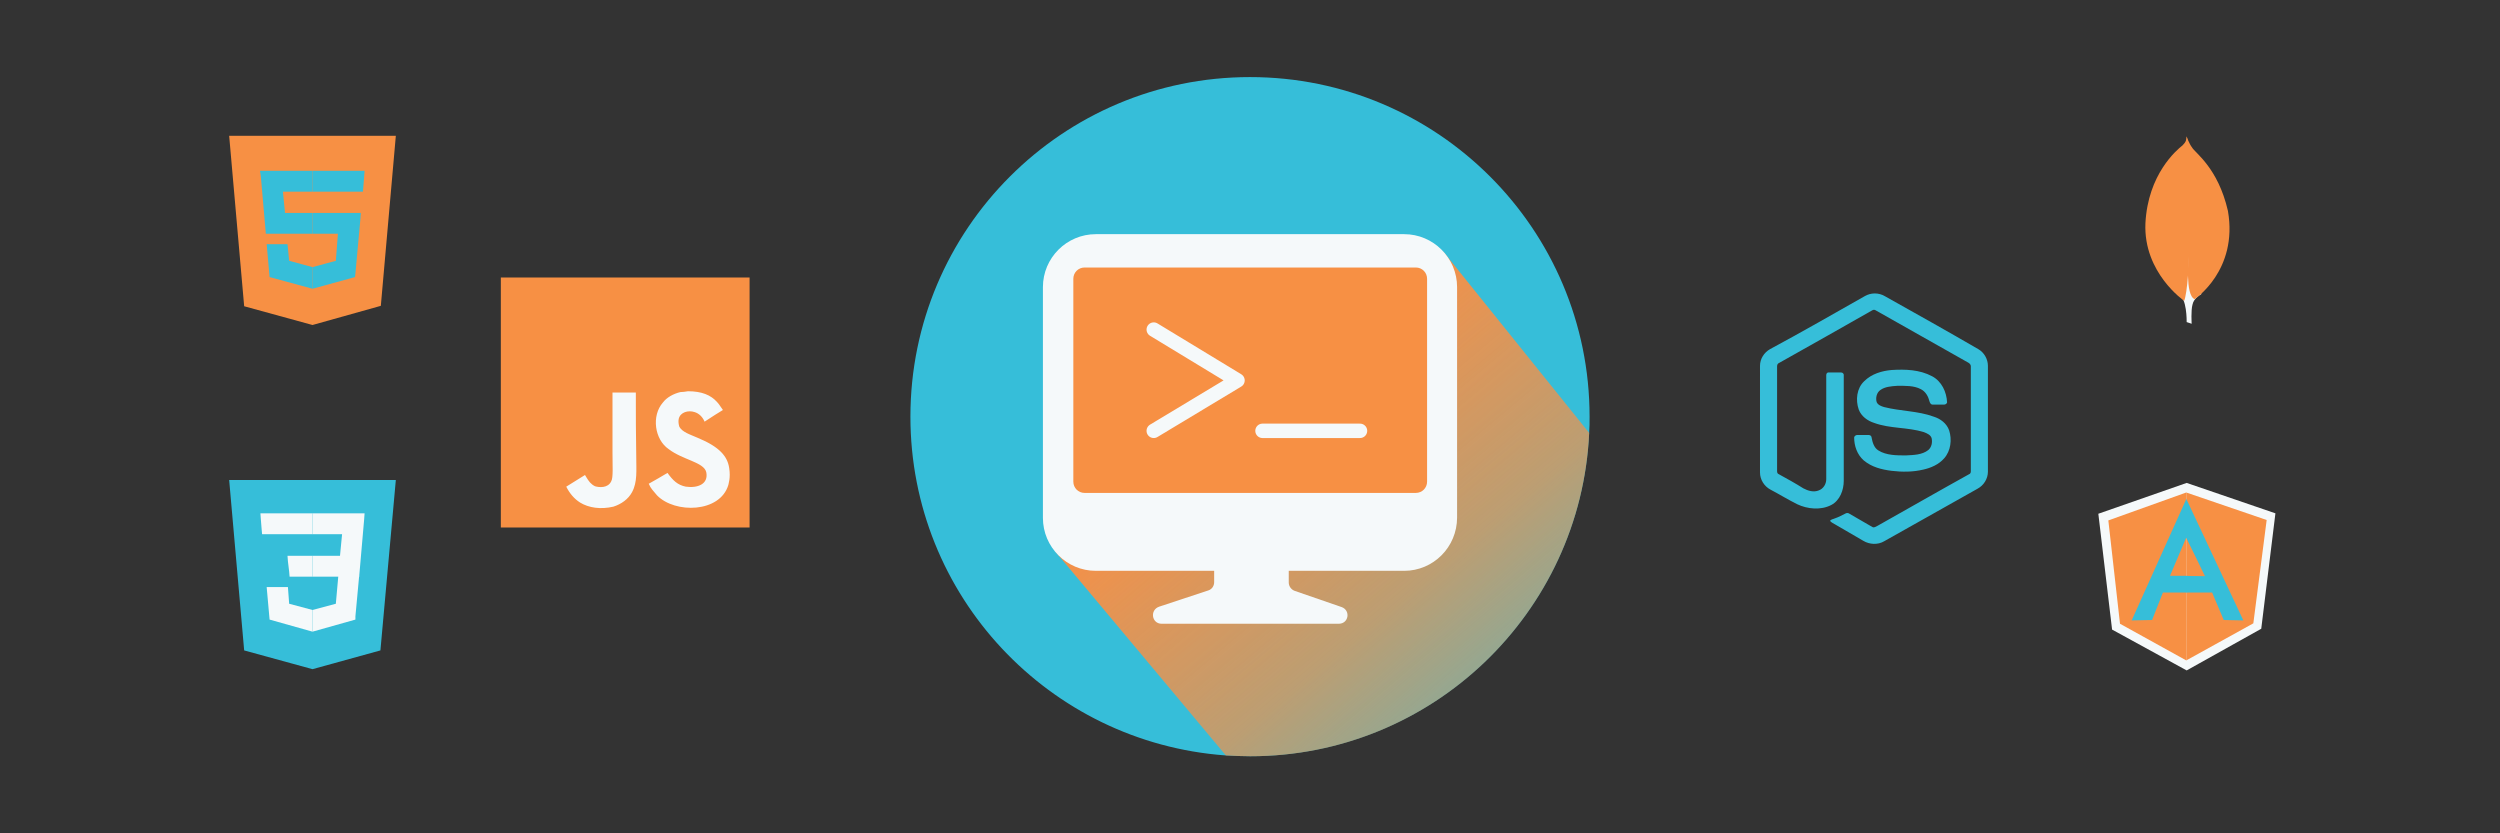 <?xml version="1.0" encoding="utf-8"?>
<!-- Generator: Adobe Illustrator 19.2.1, SVG Export Plug-In . SVG Version: 6.00 Build 0)  -->
<svg version="1.1" xmlns="http://www.w3.org/2000/svg" xmlns:xlink="http://www.w3.org/1999/xlink" x="0px" y="0px"
	 viewBox="0 0 600 200" style="enable-background:new 0 0 600 200;" xml:space="preserve">
<rect x="0" y="0" width="600" height="200" fill="#333333" stroke="none"/>
<style type="text/css">
	.st0{display:none;}
	.st1{fill:#36BED9;}
	.st2{fill:url(#svg-intro-shadow_1_);}
	.st3{fill:#F5F9FA;}
	.st4{fill:#F79044;}
	.st5{fill:none;stroke:#F5F9FA;stroke-width:3.461;stroke-linecap:round;stroke-linejoin:round;stroke-miterlimit:10;}
</style>
<g id="guides" class="st0">
</g>
<g>
	<g id="svg-intro-logo">
		<path id="svg-intro-circle" class="st1" d="M300,18.5c-45,0-81.5,36.5-81.5,81.5c0,43,33.3,78.2,75.6,81.3c2,0.1,3.9,0.2,5.9,0.2
			c43.7,0,79.4-34.4,81.4-77.6c0.1-1.3,0.1-2.6,0.1-3.9C381.5,55,345,18.5,300,18.5z"/>
		
			<linearGradient id="svg-intro-shadow_1_" gradientUnits="userSpaceOnUse" x1="298.196" y1="94.588" x2="353.993" y2="161.084">
			<stop  offset="0" style="stop-color:#F79046"/>
			<stop  offset="0.707" style="stop-color:#F69046;stop-opacity:0.701"/>
			<stop  offset="1" style="stop-color:#F59047;stop-opacity:0.5"/>
		</linearGradient>
		<path id="svg-intro-shadow" class="st2" d="M381.4,103.9l-35-43.5l-93.1,72l40.9,48.9c2,0.1,3.9,0.2,5.9,0.2
			C343.7,181.5,379.4,147.1,381.4,103.9z"/>
		<g id="svg-intro-computer">
			<path class="st3" d="M309.3,135v4.8c0,0.9,0.6,1.7,1.4,2l11.3,3.9c2.2,0.8,1.7,4-0.7,4h-42.5c-2.4,0-2.9-3.3-0.6-4.1l11.8-3.9
				c0.9-0.3,1.4-1.1,1.4-2V135c0-1.1,0.9-2.1,2.1-2.1h13.8C308.3,133,309.3,133.9,309.3,135z"/>
			<path class="st3" d="M337,137h-74c-7,0-12.7-5.7-12.7-12.7V68.9c0-7,5.7-12.7,12.7-12.7h74c7,0,12.7,5.7,12.7,12.7v55.3
				C349.7,131.3,344,137,337,137z"/>
		</g>
		<path id="svg-intro-screen" class="st4" d="M339.8,118.3h-79.5c-1.5,0-2.7-1.2-2.7-2.7V66.9c0-1.5,1.2-2.7,2.7-2.7h79.5
			c1.5,0,2.7,1.2,2.7,2.7v48.7C342.5,117.1,341.3,118.3,339.8,118.3z"/>
		<g id="svg-intro-code">
			<polyline class="st5" points="276.9,79.1 297,91.3 276.9,103.4 			"/>
			<line id="svg-intro-underscore" class="st5" x1="303" y1="103.4" x2="326.4" y2="103.4"/>
		</g>
	</g>
	<g id="svg-intro-icon6">
		<polygon class="st4" points="58.6,73.5 55,32.6 95,32.6 91.4,73.4 75,78 		"/>
		<polygon class="st1" points="75,51.1 68.4,51.1 67.9,46 75,46 75,41 75,41 62.4,41 62.6,42.3 63.8,56.1 75,56.1 		"/>
		<polygon class="st1" points="75,64.1 75,64.1 69.4,62.6 69,58.6 66.3,58.6 64,58.6 64.7,66.5 75,69.3 75,69.3 		"/>
		<polygon class="st1" points="75,51.1 75,56.1 81.1,56.1 80.6,62.6 75,64.1 75,69.3 85.2,66.5 85.3,65.6 86.5,52.5 86.6,51.1 
			85.3,51.1 		"/>
		<polygon class="st1" points="75,41 75,44.1 75,46 75,46 87.1,46 87.1,46 87.1,46 87.2,44.9 87.4,42.3 87.5,41 		"/>
	</g>
	<g id="svg-intro-icon5">
		<polygon class="st1" points="58.6,156.1 55,115.2 95,115.2 91.3,156.1 75,160.6 		"/>
		<g>
			<polygon class="st3" points="75,133.4 81.6,133.4 82.1,128.2 75,128.2 75,123.2 75,123.2 87.5,123.2 87.4,124.6 86.2,138.4 
				75,138.4 			"/>
			<polygon class="st3" points="75,146.4 75,146.4 69.4,144.9 69.1,140.9 66.3,140.9 64,140.9 64.7,148.7 75,151.6 75,151.6 			"/>
			<polygon class="st3" points="81.2,138.2 80.6,144.9 75,146.4 75,151.6 85.3,148.7 85.3,147.9 86.2,138.2 			"/>
			<polygon class="st3" points="75,123.2 75,126.3 75,128.2 75,128.2 62.9,128.2 62.9,128.2 62.9,128.2 62.8,127.1 62.6,124.6 
				62.5,123.2 			"/>
			<polygon class="st3" points="75,133.4 75,136.5 75,138.4 75,138.4 69.5,138.4 69.5,138.4 69.5,138.4 69.4,137.2 69.1,134.7 
				69,133.4 			"/>
		</g>
	</g>
	<g id="svg-intro-icon4">
		<rect x="120.2" y="66.6" class="st4" width="59.7" height="60"/>
		<path class="st3" d="M175,112.3c-0.4-2.7-2.2-5-7.5-7.2c-1.8-0.8-3.9-1.4-4.5-2.8c-0.2-0.8-0.2-1.3-0.1-1.8
			c0.4-1.6,2.3-2.1,3.8-1.6c1,0.3,1.9,1.1,2.4,2.3c2.6-1.7,2.6-1.7,4.4-2.8c-0.7-1-1-1.5-1.4-1.9c-1.5-1.7-3.7-2.6-7-2.6
			c-0.6,0.1-1.2,0.2-1.8,0.2c-1.7,0.4-3.3,1.3-4.2,2.5c-2.8,3.2-2,8.9,1.4,11.2c3.4,2.6,8.4,3.1,9,5.5c0.6,2.9-2.1,3.9-4.9,3.5
			c-2-0.4-3.1-1.5-4.4-3.3c-2.2,1.3-2.2,1.3-4.5,2.6c0.5,1.2,1.1,1.7,2,2.8c4.3,4.4,15.1,4.2,17.1-2.5
			C174.8,116.2,175.4,114.7,175,112.3z M152.6,94.2H147c0,4.8,0,9.7,0,14.5c0,3.1,0.2,5.9-0.3,6.8c-0.8,1.7-2.9,1.5-3.9,1.2
			c-1-0.5-1.5-1.2-2.1-2.2c-0.2-0.3-0.3-0.5-0.3-0.5c-1.5,0.9-3,1.9-4.5,2.8c0.8,1.6,1.9,2.9,3.3,3.8c2.1,1.3,5,1.7,8,1
			c1.9-0.6,3.6-1.8,4.5-3.5c1.3-2.4,1-5.2,1-8.4C152.6,104.5,152.6,99.4,152.6,94.2z"/>
	</g>
	<g id="svg-intro-icon3">
		<path class="st1" d="M447.5,71.1c1.5-0.9,3.4-0.9,4.9,0c7.5,4.2,15,8.4,22.4,12.7c1.4,0.8,2.3,2.4,2.3,4v25.4c0,1.7-1,3.3-2.5,4.1
			c-7.5,4.2-14.9,8.4-22.4,12.6c-1.5,0.9-3.5,0.8-5-0.1c-2.2-1.3-4.5-2.6-6.7-3.9c-0.5-0.3-1-0.5-1.3-0.9c0.3-0.4,0.8-0.4,1.2-0.6
			c0.9-0.3,1.8-0.8,2.6-1.2c0.2-0.1,0.5-0.1,0.7,0c1.9,1.1,3.8,2.2,5.7,3.3c0.4,0.2,0.8-0.1,1.2-0.3c7.3-4.1,14.6-8.3,22-12.4
			c0.3-0.1,0.4-0.4,0.4-0.7c0-8.4,0-16.8,0-25.2c0-0.3-0.2-0.6-0.5-0.8c-7.4-4.2-14.9-8.4-22.3-12.6c-0.3-0.2-0.6-0.2-0.9,0
			c-7.4,4.2-14.8,8.4-22.3,12.6c-0.3,0.1-0.5,0.4-0.5,0.8c0,8.4,0,16.8,0,25.2c0,0.3,0.1,0.6,0.4,0.7c2,1.1,4,2.2,5.9,3.4
			c1.1,0.6,2.5,1,3.7,0.5c1.1-0.4,1.8-1.5,1.8-2.7c0-8.3,0-16.7,0-25c0-0.4,0.3-0.7,0.7-0.6c1,0,1.9,0,2.9,0c0.4,0,0.7,0.4,0.6,0.8
			c0,8.4,0,16.8,0,25.2c0,2.2-0.9,4.7-3,5.8c-2.5,1.3-5.7,1-8.2-0.2c-2.2-1.1-4.3-2.4-6.4-3.5c-1.5-0.8-2.5-2.4-2.5-4.1V87.8
			c0-1.7,1-3.2,2.4-4C432.6,79.6,440.1,75.3,447.5,71.1L447.5,71.1z"/>
		<path class="st1" d="M454,88.8c3.3-0.2,6.7-0.1,9.7,1.5c2.3,1.2,3.5,3.8,3.6,6.3c-0.1,0.3-0.4,0.5-0.7,0.5c-0.9,0-1.9,0-2.8,0
			c-0.4,0-0.6-0.4-0.7-0.7c-0.3-1.2-0.9-2.4-2.1-3c-1.7-0.9-3.8-0.8-5.7-0.8c-1.4,0.1-2.9,0.2-4,1c-0.9,0.6-1.2,1.9-0.9,2.9
			c0.3,0.7,1.1,1,1.8,1.2c3.9,1,8.1,0.9,11.9,2.3c1.6,0.5,3.1,1.6,3.7,3.3c0.7,2.2,0.4,4.9-1.2,6.7c-1.3,1.5-3.2,2.3-5,2.7
			c-2.5,0.6-5.1,0.6-7.6,0.3c-2.4-0.3-4.8-0.9-6.7-2.5c-1.6-1.4-2.3-3.5-2.3-5.5c0-0.3,0.4-0.6,0.7-0.6c0.9,0,1.9,0,2.8,0
			c0.4,0,0.7,0.3,0.7,0.7c0.2,1.1,0.6,2.4,1.6,3c1.9,1.2,4.4,1.2,6.6,1.2c1.8-0.1,3.9-0.1,5.4-1.3c0.8-0.7,1-1.8,0.8-2.8
			c-0.2-0.8-1.1-1.2-1.9-1.5c-3.9-1.2-8.1-0.8-11.9-2.2c-1.6-0.5-3.1-1.6-3.7-3.2c-0.8-2.3-0.5-5.1,1.3-6.8
			C449.2,89.7,451.7,89,454,88.8L454,88.8z"/>
	</g>
	<g id="svg-intro-icon2">
		<g>
			<g>
				<path class="st3" d="M526,77.7l-1.2-0.4c0,0,0.1-6.1-2-6.5c-1.5-1.7,0.2-71.9,5.5-0.2c0,0-1.8,0.9-2.1,2.5
					C525.8,74.5,526,77.7,526,77.7L526,77.7L526,77.7z"/>
				<path class="st4" d="M526.7,71.8c0,0,10.5-6.9,8-21.2c-2.4-10.4-7.9-13.9-8.6-15.2c-0.7-0.9-1.3-2.6-1.3-2.6l0.4,29
					C525.3,61.9,524.4,70.8,526.7,71.8"/>
				<path class="st4" d="M524.2,72.2c0,0-9.8-6.7-9.3-18.6c0.6-11.8,7.5-17.6,8.9-18.7c0.9-0.9,0.9-1.3,1-2.2
					c0.6,1.3,0.5,19.7,0.6,21.8C525.6,62.9,524.9,70.6,524.2,72.2L524.2,72.2L524.2,72.2z"/>
			</g>
		</g>
	</g>
	<g id="svg-intro-icon1">
		<polygon class="st3" points="524.8,115.9 503.6,123.3 506.9,151.1 524.8,160.9 542.7,150.9 546.1,123.2 		"/>
		<polygon class="st4" points="544,124.8 524.7,118.2 524.7,158.5 540.8,149.6 		"/>
		<polygon class="st4" points="506,124.9 508.8,149.7 524.7,158.5 524.7,118.2 		"/>
		<path class="st1" d="M530,139.7l-5.3,2.5h-5.6l-2.6,6.6l-4.9,0.1l13.1-29.1L530,139.7z M529.5,138.4l-4.8-9.4l-3.9,9.2h3.9
			L529.5,138.4z"/>
		<polygon class="st1" points="524.7,119.7 524.7,129 529.2,138.3 524.7,138.3 524.7,142.2 530.9,142.2 533.7,148.8 538.4,148.9 		
			"/>
	</g>
</g>
</svg>
